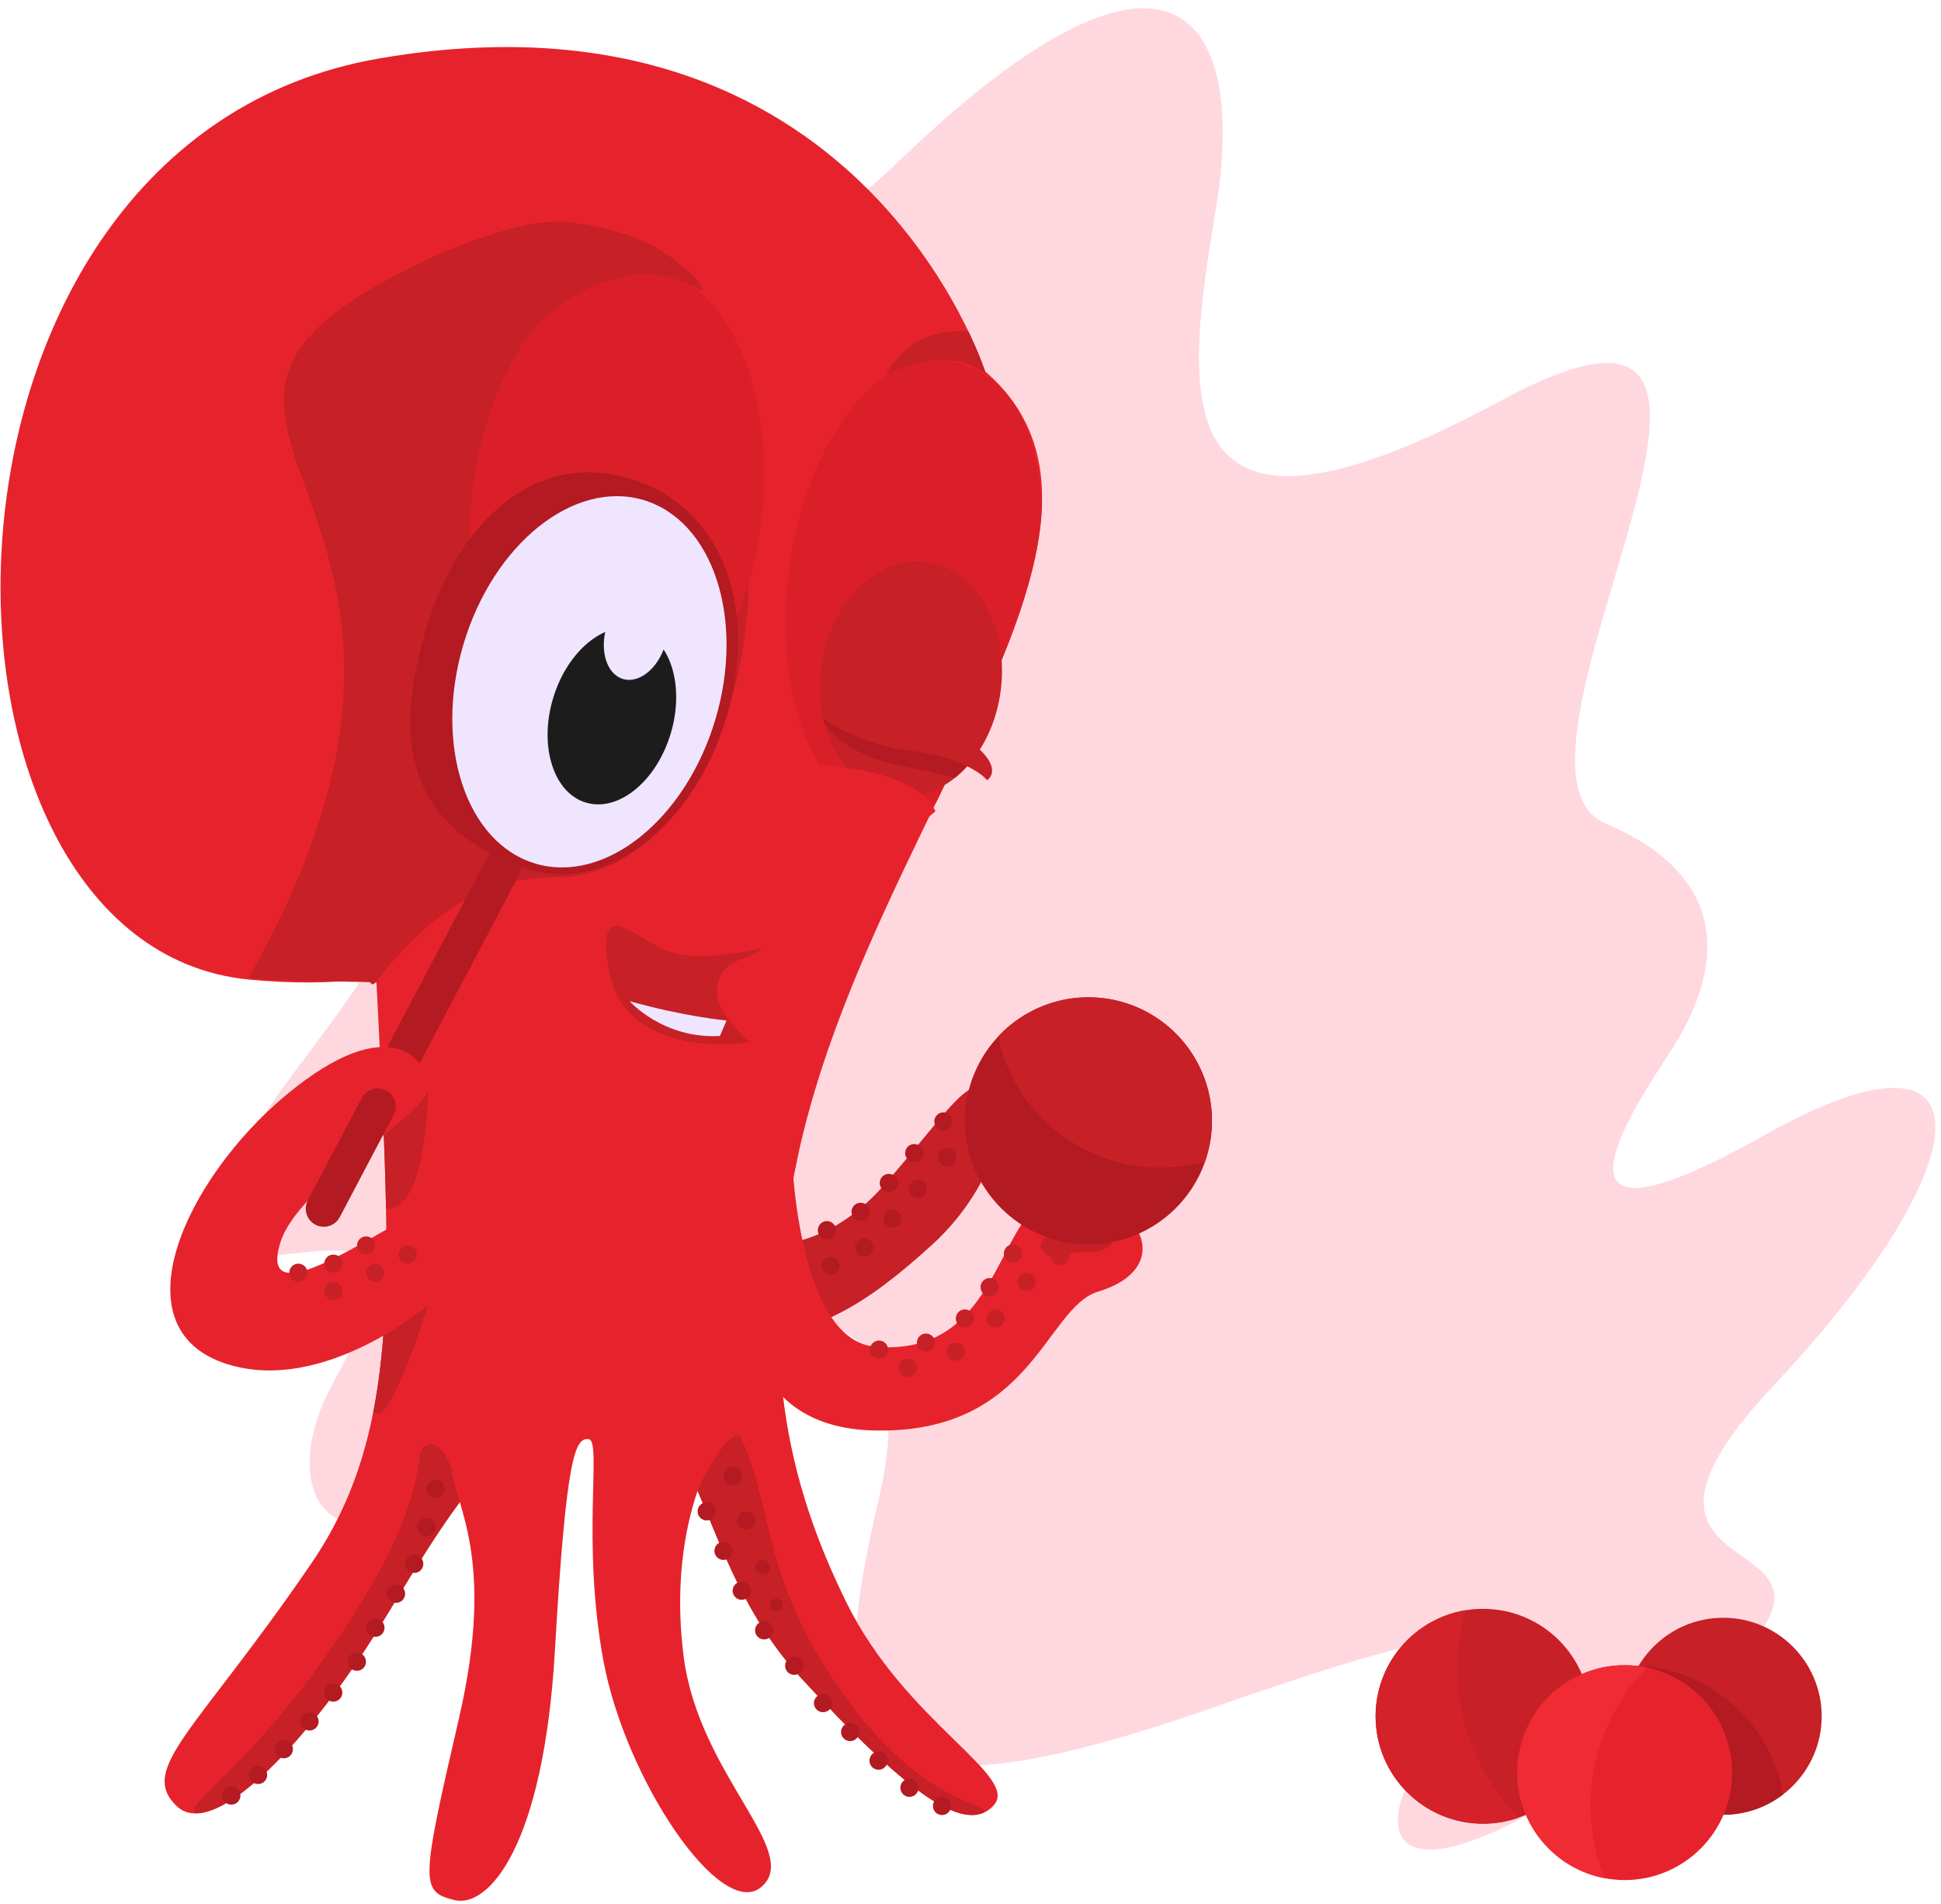 <?xml version="1.0" encoding="UTF-8"?>
<svg width="207px" height="203px" viewBox="0 0 207 203" version="1.1" xmlns="http://www.w3.org/2000/svg" xmlns:xlink="http://www.w3.org/1999/xlink">
    <!-- Generator: Sketch 51 (57462) - http://www.bohemiancoding.com/sketch -->
    <title>olivia</title>
    <desc>Created with Sketch.</desc>
    <defs></defs>
    <g id="Casy-Study---Marketplace-Strategy-Solutions" stroke="none" stroke-width="1" fill="none" fill-rule="evenodd">
        <g id="olivia">
            <path d="M37.585,34.927 C29.001,46.336 17.976,64.128 35.589,54.515 C53.203,44.903 68.245,65.666 32.904,112.294 C16.155,134.391 22.601,134.637 32.748,133.519 C42.896,132.402 41.445,136.531 35.393,147.69 C29.341,158.85 34.496,171.09 55.259,154.579 C76.021,138.067 100.045,132.863 93.739,159.719 C87.432,186.576 90.684,195.628 129.54,182.025 C168.394,168.422 157.965,176.024 151.113,188.173 C144.262,200.323 154.77,202.221 180.287,181.35 C205.805,160.478 166.207,172.169 189.195,147.69 C212.182,123.212 212.433,107.391 188.18,121.038 C163.927,134.685 172.802,120.247 178.036,112.294 C183.271,104.342 185.593,93.92 171.251,87.814 C156.909,81.708 196.448,23.076 160.08,42.71 C123.711,62.343 126.322,42.375 129.665,22.281 C133.008,2.186 125.487,-11.089 96.286,16.777 C67.084,44.643 52.601,33.259 58.007,25.378 C63.412,17.496 51.09,16.977 37.585,34.927 Z" id="Fill-1" fill="#FFD8DF"></path>
            <path d="M105.092,39.702 C105.092,39.702 91.766,-2.632 40.407,6.239 C-10.953,15.111 -10.671,100.8 26.498,104.445 C63.667,108.088 64.344,79.183 64.344,79.183 L105.092,39.702 Z" id="Fill-2" fill="#E6232C"></path>
            <path d="M26.546,104.213 C54.629,54.701 12.53,46.201 40.149,30.475 C48.416,25.767 56.566,23.178 60.623,23.678 C98.609,28.359 54.262,74.435 57.578,75.147 C57.578,75.147 57.185,77.718 55.16,80.309 C52.803,88.727 46.24,103.172 43.854,105.168 C43.384,105.562 49.143,105.491 39.643,104.742 C38.532,104.654 26.322,104.608 26.546,104.213 Z" id="Fill-3" fill="#C72027"></path>
            <path d="M79.863,132.69 C79.863,132.69 87.372,134.328 94.37,126.267 C101.368,118.207 103.025,114.831 105.709,116.003 C108.393,117.174 106.458,126.296 99.448,132.69 C92.437,139.083 86.837,142.597 78.709,142.597 C70.581,142.597 79.863,132.69 79.863,132.69 Z" id="Fill-4" fill="#C72027"></path>
            <path d="M84.438,31.036 C61.371,26.244 37.496,23.802 38.933,75.529 C40.369,127.256 45.461,148.797 33.18,166.742 C20.898,184.687 14.703,188.573 18.829,192.573 C22.956,196.573 33.509,184.694 40.116,174.071 C46.723,163.449 53.955,149.617 64.573,149.617 C75.19,149.617 73.867,166.334 85.371,178.858 C96.874,191.383 102.971,195.699 105.939,192.553 C108.908,189.406 96.601,183.724 90.277,170.89 C83.953,158.056 80.671,143.971 85.084,123.323 C94.265,80.357 139.177,42.407 84.438,31.036 Z" id="Fill-5" fill="#E6232C"></path>
            <path d="M20.88,193.367 C19.501,192.282 26.874,188.547 36.69,173.757 C47.117,158.047 43.406,154.378 45.804,154.004 C47.492,153.74 48.642,157.647 49.176,159.983 C45.896,164.373 42.948,169.517 40.116,174.071 C34.421,183.226 25.796,193.316 20.88,193.367 Z" id="Fill-6" fill="#C72027"></path>
            <path d="M24.67,190.491 C25.205,190.491 25.64,190.926 25.64,191.461 C25.64,191.996 25.205,192.431 24.67,192.431 C24.134,192.431 23.7,191.996 23.7,191.461 C23.7,190.926 24.134,190.491 24.67,190.491 Z" id="Fill-7" fill="#B31A21"></path>
            <path d="M27.524,188.296 C28.06,188.296 28.494,188.73 28.494,189.266 C28.494,189.801 28.06,190.235 27.524,190.235 C26.989,190.235 26.554,189.801 26.554,189.266 C26.554,188.73 26.989,188.296 27.524,188.296 Z" id="Fill-8" fill="#B31A21"></path>
            <path d="M30.269,185.551 C30.804,185.551 31.239,185.986 31.239,186.521 C31.239,187.057 30.804,187.491 30.269,187.491 C29.733,187.491 29.299,187.057 29.299,186.521 C29.299,185.986 29.733,185.551 30.269,185.551 Z" id="Fill-9" fill="#B31A21"></path>
            <path d="M35.539,179.514 C36.074,179.514 36.509,179.948 36.509,180.484 C36.509,181.019 36.074,181.454 35.539,181.454 C35.003,181.454 34.568,181.019 34.568,180.484 C34.568,179.948 35.003,179.514 35.539,179.514 Z" id="Fill-10" fill="#B31A21"></path>
            <path d="M38.064,176.22 C38.599,176.22 39.034,176.655 39.034,177.19 C39.034,177.726 38.599,178.16 38.064,178.16 C37.528,178.16 37.094,177.726 37.094,177.19 C37.094,176.655 37.528,176.22 38.064,176.22 Z" id="Fill-11" fill="#B31A21"></path>
            <path d="M40.04,172.598 C40.575,172.598 41.01,173.032 41.01,173.568 C41.01,174.103 40.575,174.538 40.04,174.538 C39.504,174.538 39.07,174.103 39.07,173.568 C39.07,173.032 39.504,172.598 40.04,172.598 Z" id="Fill-12" fill="#B31A21"></path>
            <path d="M44.176,165.785 C44.711,165.785 45.146,166.22 45.146,166.755 C45.146,167.291 44.711,167.725 44.176,167.725 C43.64,167.725 43.206,167.291 43.206,166.755 C43.206,166.22 43.64,165.785 44.176,165.785 Z" id="Fill-13" fill="#B31A21"></path>
            <path d="M45.475,161.852 C46.01,161.852 46.445,162.287 46.445,162.822 C46.445,163.357 46.01,163.792 45.475,163.792 C44.94,163.792 44.505,163.357 44.505,162.822 C44.505,162.287 44.94,161.852 45.475,161.852 Z" id="Fill-14" fill="#B31A21"></path>
            <path d="M46.445,157.808 C46.98,157.808 47.415,158.242 47.415,158.778 C47.415,159.313 46.98,159.748 46.445,159.748 C45.91,159.748 45.475,159.313 45.475,158.778 C45.475,158.242 45.91,157.808 46.445,157.808 Z" id="Fill-15" fill="#B31A21"></path>
            <path d="M42.235,168.975 C42.771,168.975 43.206,169.41 43.206,169.945 C43.206,170.481 42.771,170.915 42.235,170.915 C41.7,170.915 41.265,170.481 41.265,169.945 C41.265,169.41 41.7,168.975 42.235,168.975 Z" id="Fill-16" fill="#B31A21"></path>
            <path d="M33.013,182.587 C33.549,182.587 33.983,183.022 33.983,183.557 C33.983,184.093 33.549,184.527 33.013,184.527 C32.478,184.527 32.043,184.093 32.043,183.557 C32.043,183.022 32.478,182.587 33.013,182.587 Z" id="Fill-17" fill="#B31A21"></path>
            <path d="M74.397,158.975 C74.883,157.478 78.25,151.41 79.158,153.555 C82.577,161.63 81.325,167.74 89.019,179.32 C97.824,192.575 105.818,192.253 104.918,193.287 C101.656,194.722 95.688,190.091 85.371,178.858 C79.428,172.388 76.909,164.8 74.397,158.975 Z" id="Fill-18" fill="#C72027"></path>
            <path d="M100.462,191.601 C100.998,191.601 101.433,192.036 101.433,192.571 C101.433,193.106 100.998,193.541 100.462,193.541 C99.926,193.541 99.492,193.106 99.492,192.571 C99.492,192.036 99.926,191.601 100.462,191.601 Z" id="Fill-19" fill="#B31A21"></path>
            <path d="M96.989,189.661 C97.524,189.661 97.959,190.096 97.959,190.631 C97.959,191.166 97.524,191.601 96.989,191.601 C96.454,191.601 96.019,191.166 96.019,190.631 C96.019,190.096 96.454,189.661 96.989,189.661 Z" id="Fill-20" fill="#B31A21"></path>
            <path d="M93.694,186.771 C94.229,186.771 94.664,187.205 94.664,187.741 C94.664,188.276 94.229,188.711 93.694,188.711 C93.158,188.711 92.723,188.276 92.723,187.741 C92.723,187.205 93.158,186.771 93.694,186.771 Z" id="Fill-21" fill="#B31A21"></path>
            <path d="M90.663,183.719 C91.198,183.719 91.633,184.154 91.633,184.689 C91.633,185.224 91.198,185.659 90.663,185.659 C90.127,185.659 89.693,185.224 89.693,184.689 C89.693,184.154 90.127,183.719 90.663,183.719 Z" id="Fill-22" fill="#B31A21"></path>
            <path d="M87.772,180.636 C88.308,180.636 88.742,181.071 88.742,181.606 C88.742,182.141 88.308,182.576 87.772,182.576 C87.237,182.576 86.802,182.141 86.802,181.606 C86.802,181.071 87.237,180.636 87.772,180.636 Z" id="Fill-23" fill="#B31A21"></path>
            <path d="M84.698,176.652 C85.234,176.652 85.668,177.087 85.668,177.622 C85.668,178.158 85.234,178.592 84.698,178.592 C84.163,178.592 83.728,178.158 83.728,177.622 C83.728,177.087 84.163,176.652 84.698,176.652 Z" id="Fill-24" fill="#B31A21"></path>
            <path d="M81.492,172.877 C82.027,172.877 82.462,173.312 82.462,173.847 C82.462,174.382 82.027,174.817 81.492,174.817 C80.957,174.817 80.522,174.382 80.522,173.847 C80.522,173.312 80.957,172.877 81.492,172.877 Z" id="Fill-25" fill="#B31A21"></path>
            <path d="M79.1,168.651 C79.636,168.651 80.07,169.086 80.07,169.621 C80.07,170.157 79.636,170.591 79.1,170.591 C78.565,170.591 78.13,170.157 78.13,169.621 C78.13,169.086 78.565,168.651 79.1,168.651 Z" id="Fill-26" fill="#B31A21"></path>
            <path d="M77.16,164.399 C77.695,164.399 78.13,164.834 78.13,165.369 C78.13,165.905 77.695,166.339 77.16,166.339 C76.625,166.339 76.19,165.905 76.19,165.369 C76.19,164.834 76.625,164.399 77.16,164.399 Z" id="Fill-27" fill="#B31A21"></path>
            <path d="M75.367,160.189 C75.903,160.189 76.338,160.623 76.338,161.159 C76.338,161.694 75.903,162.128 75.367,162.128 C74.832,162.128 74.397,161.694 74.397,161.159 C74.397,160.623 74.832,160.189 75.367,160.189 Z" id="Fill-28" fill="#B31A21"></path>
            <path d="M88.187,130.206 C88.722,130.206 89.157,130.641 89.157,131.176 C89.157,131.712 88.722,132.146 88.187,132.146 C87.652,132.146 87.217,131.712 87.217,131.176 C87.217,130.641 87.652,130.206 88.187,130.206 Z" id="Fill-29" fill="#B31A21"></path>
            <path d="M91.779,128.247 C92.315,128.247 92.749,128.681 92.749,129.217 C92.749,129.752 92.315,130.187 91.779,130.187 C91.244,130.187 90.809,129.752 90.809,129.217 C90.809,128.681 91.244,128.247 91.779,128.247 Z" id="Fill-30" fill="#B31A21"></path>
            <path d="M94.788,125.17 C95.323,125.17 95.758,125.604 95.758,126.14 C95.758,126.675 95.323,127.11 94.788,127.11 C94.252,127.11 93.818,126.675 93.818,126.14 C93.818,125.604 94.252,125.17 94.788,125.17 Z" id="Fill-31" fill="#B31A21"></path>
            <path d="M97.496,121.988 C98.032,121.988 98.466,122.423 98.466,122.958 C98.466,123.494 98.032,123.928 97.496,123.928 C96.961,123.928 96.526,123.494 96.526,122.958 C96.526,122.423 96.961,121.988 97.496,121.988 Z" id="Fill-32" fill="#B31A21"></path>
            <path d="M100.61,118.61 C101.145,118.61 101.58,119.044 101.58,119.58 C101.58,120.115 101.145,120.55 100.61,120.55 C100.075,120.55 99.64,120.115 99.64,119.58 C99.64,119.044 100.075,118.61 100.61,118.61 Z" id="Fill-33" fill="#B31A21"></path>
            <path d="M88.575,134.015 C89.11,134.015 89.545,134.45 89.545,134.985 C89.545,135.521 89.11,135.955 88.575,135.955 C88.039,135.955 87.605,135.521 87.605,134.985 C87.605,134.45 88.039,134.015 88.575,134.015 Z" id="Fill-34" fill="#B31A21"></path>
            <path d="M92.167,132.056 C92.702,132.056 93.137,132.49 93.137,133.026 C93.137,133.561 92.702,133.996 92.167,133.996 C91.631,133.996 91.197,133.561 91.197,133.026 C91.197,132.49 91.631,132.056 92.167,132.056 Z" id="Fill-35" fill="#B31A21"></path>
            <path d="M95.175,128.979 C95.711,128.979 96.145,129.413 96.145,129.949 C96.145,130.484 95.711,130.919 95.175,130.919 C94.64,130.919 94.205,130.484 94.205,129.949 C94.205,129.413 94.64,128.979 95.175,128.979 Z" id="Fill-36" fill="#B31A21"></path>
            <path d="M97.884,125.797 C98.419,125.797 98.854,126.232 98.854,126.767 C98.854,127.303 98.419,127.737 97.884,127.737 C97.349,127.737 96.914,127.303 96.914,126.767 C96.914,126.232 97.349,125.797 97.884,125.797 Z" id="Fill-37" fill="#B31A21"></path>
            <path d="M100.998,122.419 C101.534,122.419 101.967,122.854 101.967,123.389 C101.967,123.924 101.534,124.359 100.998,124.359 C100.462,124.359 100.027,123.924 100.027,123.389 C100.027,122.854 100.462,122.419 100.998,122.419 Z" id="Fill-38" fill="#B31A21"></path>
            <path d="M78.13,156.422 C78.666,156.422 79.1,156.857 79.1,157.392 C79.1,157.928 78.666,158.362 78.13,158.362 C77.595,158.362 77.16,157.928 77.16,157.392 C77.16,156.857 77.595,156.422 78.13,156.422 Z" id="Fill-39" fill="#B31A21"></path>
            <path d="M79.588,161.159 C80.123,161.159 80.558,161.593 80.558,162.128 C80.558,162.664 80.123,163.098 79.588,163.098 C79.053,163.098 78.618,162.664 78.618,162.128 C78.618,161.593 79.053,161.159 79.588,161.159 Z" id="Fill-40" fill="#B31A21"></path>
            <path d="M81.328,166.339 C81.753,166.339 82.098,166.684 82.098,167.109 C82.098,167.534 81.753,167.879 81.328,167.879 C80.903,167.879 80.558,167.534 80.558,167.109 C80.558,166.684 80.903,166.339 81.328,166.339 Z" id="Fill-41" fill="#B31A21"></path>
            <path d="M82.782,170.476 C83.159,170.476 83.465,170.782 83.465,171.159 C83.465,171.537 83.159,171.843 82.782,171.843 C82.404,171.843 82.098,171.537 82.098,171.159 C82.098,170.782 82.404,170.476 82.782,170.476 Z" id="Fill-42" fill="#B31A21"></path>
            <path d="M81.224,101.098 C80.658,102.075 78.056,102.233 77.208,103.473 C75.279,106.295 77.274,108.433 79.863,111.113 C80.181,111.238 66.863,113.177 65.025,103.808 C63.231,94.66 68.049,100.483 71.581,101.552 C75.112,102.621 81.224,101.098 81.224,101.098 Z" id="Fill-43" fill="#C72027"></path>
            <path d="M67.142,106.754 C67.142,106.754 70.709,110.797 76.776,110.469 L77.484,108.818 C77.484,108.818 72.947,108.402 67.142,106.754" id="Fill-44" fill="#EFE5FF"></path>
            <path d="M59.39,28.685 C70.689,28.685 79.863,43.216 79.863,61.113 C79.863,79.01 70.689,93.541 59.39,93.541 C51.153,93.541 45.774,97.522 40.033,104.762 C37.357,108.136 38.917,65.963 38.917,61.113 C38.917,43.216 48.091,28.685 59.39,28.685 Z" id="Fill-45" fill="#C72027"></path>
            <path d="M53.665,92.357 L40.149,117.98" id="Stroke-46" stroke="#B31A21" stroke-width="3.85" stroke-linecap="round" stroke-linejoin="round"></path>
            <path d="M41.097,138.57 L44.263,137.057 L45.664,139.145 C45.664,139.145 41.829,151.298 40.206,150.74 C40.071,150.693 39.937,150.639 39.805,150.579 C40.526,146.921 40.924,142.959 41.097,138.57 Z" id="Fill-47" fill="#C72027"></path>
            <path d="M40.772,117.365 L44.258,115.457 L45.664,116.251 C45.664,116.251 45.553,129.029 41.282,128.886 C41.243,128.885 41.205,128.883 41.167,128.88 C41.103,125.313 40.96,121.49 40.772,117.365 Z" id="Fill-48" fill="#C72027"></path>
            <path d="M41.383,131.001 C35.342,134.47 27.917,138.85 29.896,132.5 C31.876,126.151 45.706,118.805 45.706,115.964 C45.706,113.123 41.687,107.456 30.507,116.766 C19.78,125.698 12.373,141.691 24.196,145.447 C34.529,148.73 45.664,139.145 45.664,139.145 C45.664,139.145 47.423,127.532 41.383,131.001 Z" id="Fill-49" fill="#E6232C"></path>
            <path d="M31.818,134.745 C32.353,134.745 32.788,135.179 32.788,135.715 C32.788,136.25 32.353,136.685 31.818,136.685 C31.282,136.685 30.848,136.25 30.848,135.715 C30.848,135.179 31.282,134.745 31.818,134.745 Z" id="Fill-50" fill="#C72027"></path>
            <path d="M35.553,133.775 C36.088,133.775 36.523,134.209 36.523,134.745 C36.523,135.28 36.088,135.715 35.553,135.715 C35.017,135.715 34.583,135.28 34.583,134.745 C34.583,134.209 35.017,133.775 35.553,133.775 Z" id="Fill-51" fill="#C72027"></path>
            <path d="M39.048,131.835 C39.583,131.835 40.018,132.27 40.018,132.805 C40.018,133.34 39.583,133.775 39.048,133.775 C38.512,133.775 38.077,133.34 38.077,132.805 C38.077,132.27 38.512,131.835 39.048,131.835 Z" id="Fill-52" fill="#C72027"></path>
            <path d="M35.553,136.685 C36.088,136.685 36.523,137.119 36.523,137.655 C36.523,138.19 36.088,138.625 35.553,138.625 C35.017,138.625 34.583,138.19 34.583,137.655 C34.583,137.119 35.017,136.685 35.553,136.685 Z" id="Fill-53" fill="#C72027"></path>
            <path d="M40.018,134.745 C40.553,134.745 40.988,135.179 40.988,135.715 C40.988,136.25 40.553,136.685 40.018,136.685 C39.482,136.685 39.048,136.25 39.048,135.715 C39.048,135.179 39.482,134.745 40.018,134.745 Z" id="Fill-54" fill="#C72027"></path>
            <path d="M43.478,132.805 C44.014,132.805 44.448,133.239 44.448,133.775 C44.448,134.31 44.014,134.745 43.478,134.745 C42.943,134.745 42.508,134.31 42.508,133.775 C42.508,133.239 42.943,132.805 43.478,132.805 Z" id="Fill-55" fill="#C72027"></path>
            <path d="M84.43,122.767 C84.43,122.767 84.908,142.896 93.349,143.603 C107.666,144.8 106.033,127.133 113.784,127.367 C121.534,127.602 125.623,135.145 117.119,137.724 C111.44,139.447 110.076,153.003 93.075,152.531 C79.621,152.157 79.863,139.998 79.863,139.998 L84.43,122.767 Z" id="Fill-56" fill="#E6232C"></path>
            <path d="M108.027,132.69 C108.562,132.69 108.997,133.124 108.997,133.66 C108.997,134.195 108.562,134.63 108.027,134.63 C107.491,134.63 107.057,134.195 107.057,133.66 C107.057,133.124 107.491,132.69 108.027,132.69 Z" id="Fill-57" fill="#C72027"></path>
            <path d="M105.537,136.279 C106.072,136.279 106.507,136.714 106.507,137.249 C106.507,137.784 106.072,138.219 105.537,138.219 C105.002,138.219 104.567,137.784 104.567,137.249 C104.567,136.714 105.002,136.279 105.537,136.279 Z" id="Fill-58" fill="#C72027"></path>
            <path d="M102.902,139.622 C103.437,139.622 103.871,140.056 103.871,140.592 C103.871,141.127 103.437,141.562 102.902,141.562 C102.366,141.562 101.931,141.127 101.931,140.592 C101.931,140.056 102.366,139.622 102.902,139.622 Z" id="Fill-59" fill="#C72027"></path>
            <path d="M98.751,142.195 C99.286,142.195 99.721,142.63 99.721,143.165 C99.721,143.7 99.286,144.135 98.751,144.135 C98.215,144.135 97.781,143.7 97.781,143.165 C97.781,142.63 98.215,142.195 98.751,142.195 Z" id="Fill-60" fill="#C72027"></path>
            <path d="M93.746,142.945 C94.282,142.945 94.716,143.38 94.716,143.915 C94.716,144.451 94.282,144.885 93.746,144.885 C93.211,144.885 92.776,144.451 92.776,143.915 C92.776,143.38 93.211,142.945 93.746,142.945 Z" id="Fill-61" fill="#C72027"></path>
            <path d="M96.811,144.885 C97.346,144.885 97.781,145.32 97.781,145.855 C97.781,146.391 97.346,146.825 96.811,146.825 C96.275,146.825 95.84,146.391 95.84,145.855 C95.84,145.32 96.275,144.885 96.811,144.885 Z" id="Fill-62" fill="#C72027"></path>
            <path d="M101.931,143.165 C102.467,143.165 102.902,143.6 102.902,144.135 C102.902,144.67 102.467,145.105 101.931,145.105 C101.397,145.105 100.962,144.67 100.962,144.135 C100.962,143.6 101.397,143.165 101.931,143.165 Z" id="Fill-63" fill="#C72027"></path>
            <path d="M106.186,139.622 C106.721,139.622 107.156,140.056 107.156,140.592 C107.156,141.127 106.721,141.562 106.186,141.562 C105.651,141.562 105.216,141.127 105.216,140.592 C105.216,140.056 105.651,139.622 106.186,139.622 Z" id="Fill-64" fill="#C72027"></path>
            <path d="M109.479,135.715 C110.014,135.715 110.448,136.149 110.448,136.685 C110.448,137.22 110.014,137.655 109.479,137.655 C108.943,137.655 108.508,137.22 108.508,136.685 C108.508,136.149 108.943,135.715 109.479,135.715 Z" id="Fill-65" fill="#C72027"></path>
            <path d="M113.04,132.955 C113.576,132.955 114.011,133.39 114.011,133.925 C114.011,134.461 113.576,134.895 113.04,134.895 C112.506,134.895 112.071,134.461 112.071,133.925 C112.071,133.39 112.506,132.955 113.04,132.955 Z" id="Fill-66" fill="#C72027"></path>
            <path d="M114.011,130.879 C114.011,130.879 110.109,131.892 111.132,133.28 C112.156,134.667 113.166,133.41 116.077,133.499 C118.99,133.588 119.547,131.271 118.548,130.54 C117.548,129.809 114.011,130.879 114.011,130.879" id="Fill-67" fill="#C72027"></path>
            <path d="M40.283,117.98 L34.531,128.886" id="Stroke-68" stroke="#B31A21" stroke-width="3.85" stroke-linecap="round" stroke-linejoin="round"></path>
            <path d="M69.117,28.52 C77.596,29.627 82.997,41.889 81.172,55.886 C79.346,69.883 70.98,80.35 62.501,79.245 C54.023,78.139 48.621,65.878 50.447,51.879 C52.272,37.882 60.638,27.415 69.117,28.52 Z" id="Fill-69" fill="#DB1F28"></path>
            <path d="M67.587,51.171 C77.303,54.359 80.838,65.152 77.46,76.52 C74.081,87.887 64.581,95.909 55.344,92.364 C42.961,87.613 42.092,78.382 45.471,67.015 C48.849,55.647 57.179,47.755 67.587,51.171 Z" id="Fill-70" fill="#B31A21"></path>
            <path d="M68.622,53.318 C76.038,55.521 79.478,65.997 76.298,76.695 C73.119,87.393 64.516,94.289 57.099,92.086 C49.683,89.882 46.243,79.407 49.422,68.709 C52.602,58.01 61.205,51.114 68.622,53.318 Z" id="Fill-71" fill="#EFE5FF"></path>
            <path d="M68.025,67.103 C71.487,68.14 73.057,73.123 71.528,78.222 C69.999,83.322 65.948,86.619 62.486,85.582 C59.024,84.545 57.454,79.562 58.983,74.463 C60.511,69.363 64.563,66.065 68.025,67.103 Z" id="Fill-72" fill="#1C1C1C"></path>
            <path d="M69.206,63.161 C70.937,63.68 71.722,66.171 70.958,68.721 C70.194,71.271 68.168,72.92 66.437,72.4 C64.706,71.882 63.921,69.39 64.685,66.841 C65.449,64.291 67.475,62.643 69.206,63.161 Z" id="Fill-73" fill="#EFE5FF"></path>
            <path d="M99.831,85.576 C98.08,86.568 96.242,87.004 94.406,86.764 C86.987,85.796 82.377,74.177 84.117,60.831 C85.858,47.486 93.294,37.437 100.714,38.404 C106.154,39.114 110.588,43.341 111.107,54.195 C110.702,63.074 105.564,73.754 99.831,85.576 Z" id="Fill-74" fill="#DB1F28"></path>
            <path d="M98.776,59.923 C104.06,60.613 107.62,66.763 106.722,73.652 C105.824,80.539 100.805,85.572 95.521,84.883 C90.237,84.193 86.676,78.043 87.574,71.154 C88.473,64.267 93.492,59.234 98.776,59.923 Z" id="Fill-75" fill="#C72027"></path>
            <path d="M87.798,76.616 C89.142,76.743 98.443,77.723 103.728,81.02 C103.15,81.756 102.51,82.406 101.822,82.954 C100.408,82.539 98.844,82.159 97.148,81.861 C90.902,80.762 88.646,78.271 87.93,77.158 C87.882,76.979 87.838,76.798 87.798,76.616 Z" id="Fill-76" fill="#B31A21"></path>
            <path d="M87.436,76.342 C87.436,76.342 90.835,79.262 97.148,80.065 C103.462,80.867 105.272,83.193 105.272,83.193 C105.272,83.193 107.386,81.916 103.176,78.84 C98.966,75.765 87.436,76.342 87.436,76.342 Z" id="Fill-77" fill="#C72027"></path>
            <path d="M87.213,81.558 C87.213,81.558 97.553,81.871 99.767,86.497 L94.733,90.805 L86.339,84.013 L87.213,81.558" id="Fill-78" fill="#E6232C"></path>
            <path d="M183.771,172.503 C189.569,172.503 194.276,177.21 194.276,183.007 C194.276,188.803 189.569,193.51 183.771,193.51 C177.975,193.51 173.267,188.803 173.267,183.007 C173.267,177.21 177.975,172.503 183.771,172.503 Z" id="Fill-79" fill="#C72027"></path>
            <path d="M116.077,106.34 C123.349,106.34 129.254,112.244 129.254,119.515 C129.254,126.786 123.349,132.69 116.077,132.69 C108.806,132.69 102.902,126.786 102.902,119.515 C102.902,112.244 108.806,106.34 116.077,106.34 Z" id="Fill-80" fill="#B31A21"></path>
            <path d="M106.428,110.54 C107.3,109.604 108.324,108.779 109.489,108.106 C115.787,104.47 123.852,106.63 127.488,112.928 C129.479,116.375 129.732,120.351 128.52,123.841 C120.92,125.993 112.534,122.819 108.405,115.669 C107.459,114.029 106.805,112.299 106.428,110.54 Z" id="Fill-81" fill="#C72027"></path>
            <path d="M158.16,171.55 C164.484,171.55 169.619,176.683 169.619,183.007 C169.619,189.33 164.484,194.464 158.16,194.464 C151.837,194.464 146.702,189.33 146.702,183.007 C146.702,176.683 151.837,171.55 158.16,171.55 Z" id="Fill-82" fill="#C72027"></path>
            <path d="M156.308,171.699 C155.73,173.691 155.42,175.796 155.42,177.974 C155.42,184.152 157.916,189.752 161.954,193.82 C160.766,194.237 159.49,194.464 158.16,194.464 C151.837,194.464 146.702,189.33 146.702,183.007 C146.702,177.314 150.864,172.585 156.308,171.699 Z" id="Fill-83" fill="#D52129"></path>
            <path d="M174.772,177.59 C182.526,178.058 188.856,183.845 190.156,191.346 C188.386,192.703 186.172,193.51 183.771,193.51 C177.975,193.51 173.267,188.803 173.267,183.007 C173.267,181.026 173.817,179.172 174.772,177.59 Z" id="Fill-84" fill="#B31A21"></path>
            <path d="M48.1,156.134 C48.342,160.385 53.002,165.744 48.928,183.317 C44.853,200.889 44.843,201.689 48.439,202.603 C52.035,203.517 57.971,197.025 59.185,175.915 C60.399,154.805 61.393,153.279 62.796,153.463 C64.199,153.647 62.002,164.298 64.344,177.044 C66.687,189.789 76.924,204.937 81.224,201.185 C85.524,197.434 74.591,189.285 72.931,176.781 C71.27,164.277 75.373,156.584 75.373,156.584 L69.522,144.829 L59.871,146.764 L48.1,156.134" id="Fill-85" fill="#E6232C"></path>
            <path d="M105.027,39.764 C102.842,38.39 100.199,37.423 94.51,39.946 C94.51,39.946 96.706,34.847 103.276,35.332 C104.553,37.993 105.092,39.702 105.092,39.702 L105.027,39.764 Z" id="Fill-86" fill="#C72027"></path>
            <path d="M56.694,35.253 C56.694,35.253 65.462,25.335 74.925,31.03 C74.925,31.03 74.115,27.136 66.437,26.731 C58.763,26.327 56.694,35.253 56.694,35.253 Z" id="Fill-87" fill="#C72027"></path>
            <path d="M173.267,177.56 C179.592,177.56 184.725,182.693 184.725,189.017 C184.725,195.34 179.592,200.474 173.267,200.474 C166.943,200.474 161.81,195.34 161.81,189.017 C161.81,182.693 166.943,177.56 173.267,177.56 Z" id="Fill-88" fill="#E6232C"></path>
            <path d="M171.1,200.269 C165.81,199.254 161.81,194.599 161.81,189.017 C161.81,182.693 166.943,177.56 173.267,177.56 C174.085,177.56 174.882,177.645 175.652,177.808 C171.921,181.595 169.619,186.791 169.619,192.52 C169.619,195.256 170.144,197.871 171.1,200.269 Z" id="Fill-89" fill="#F12B34"></path>
        </g>
    </g>
</svg>